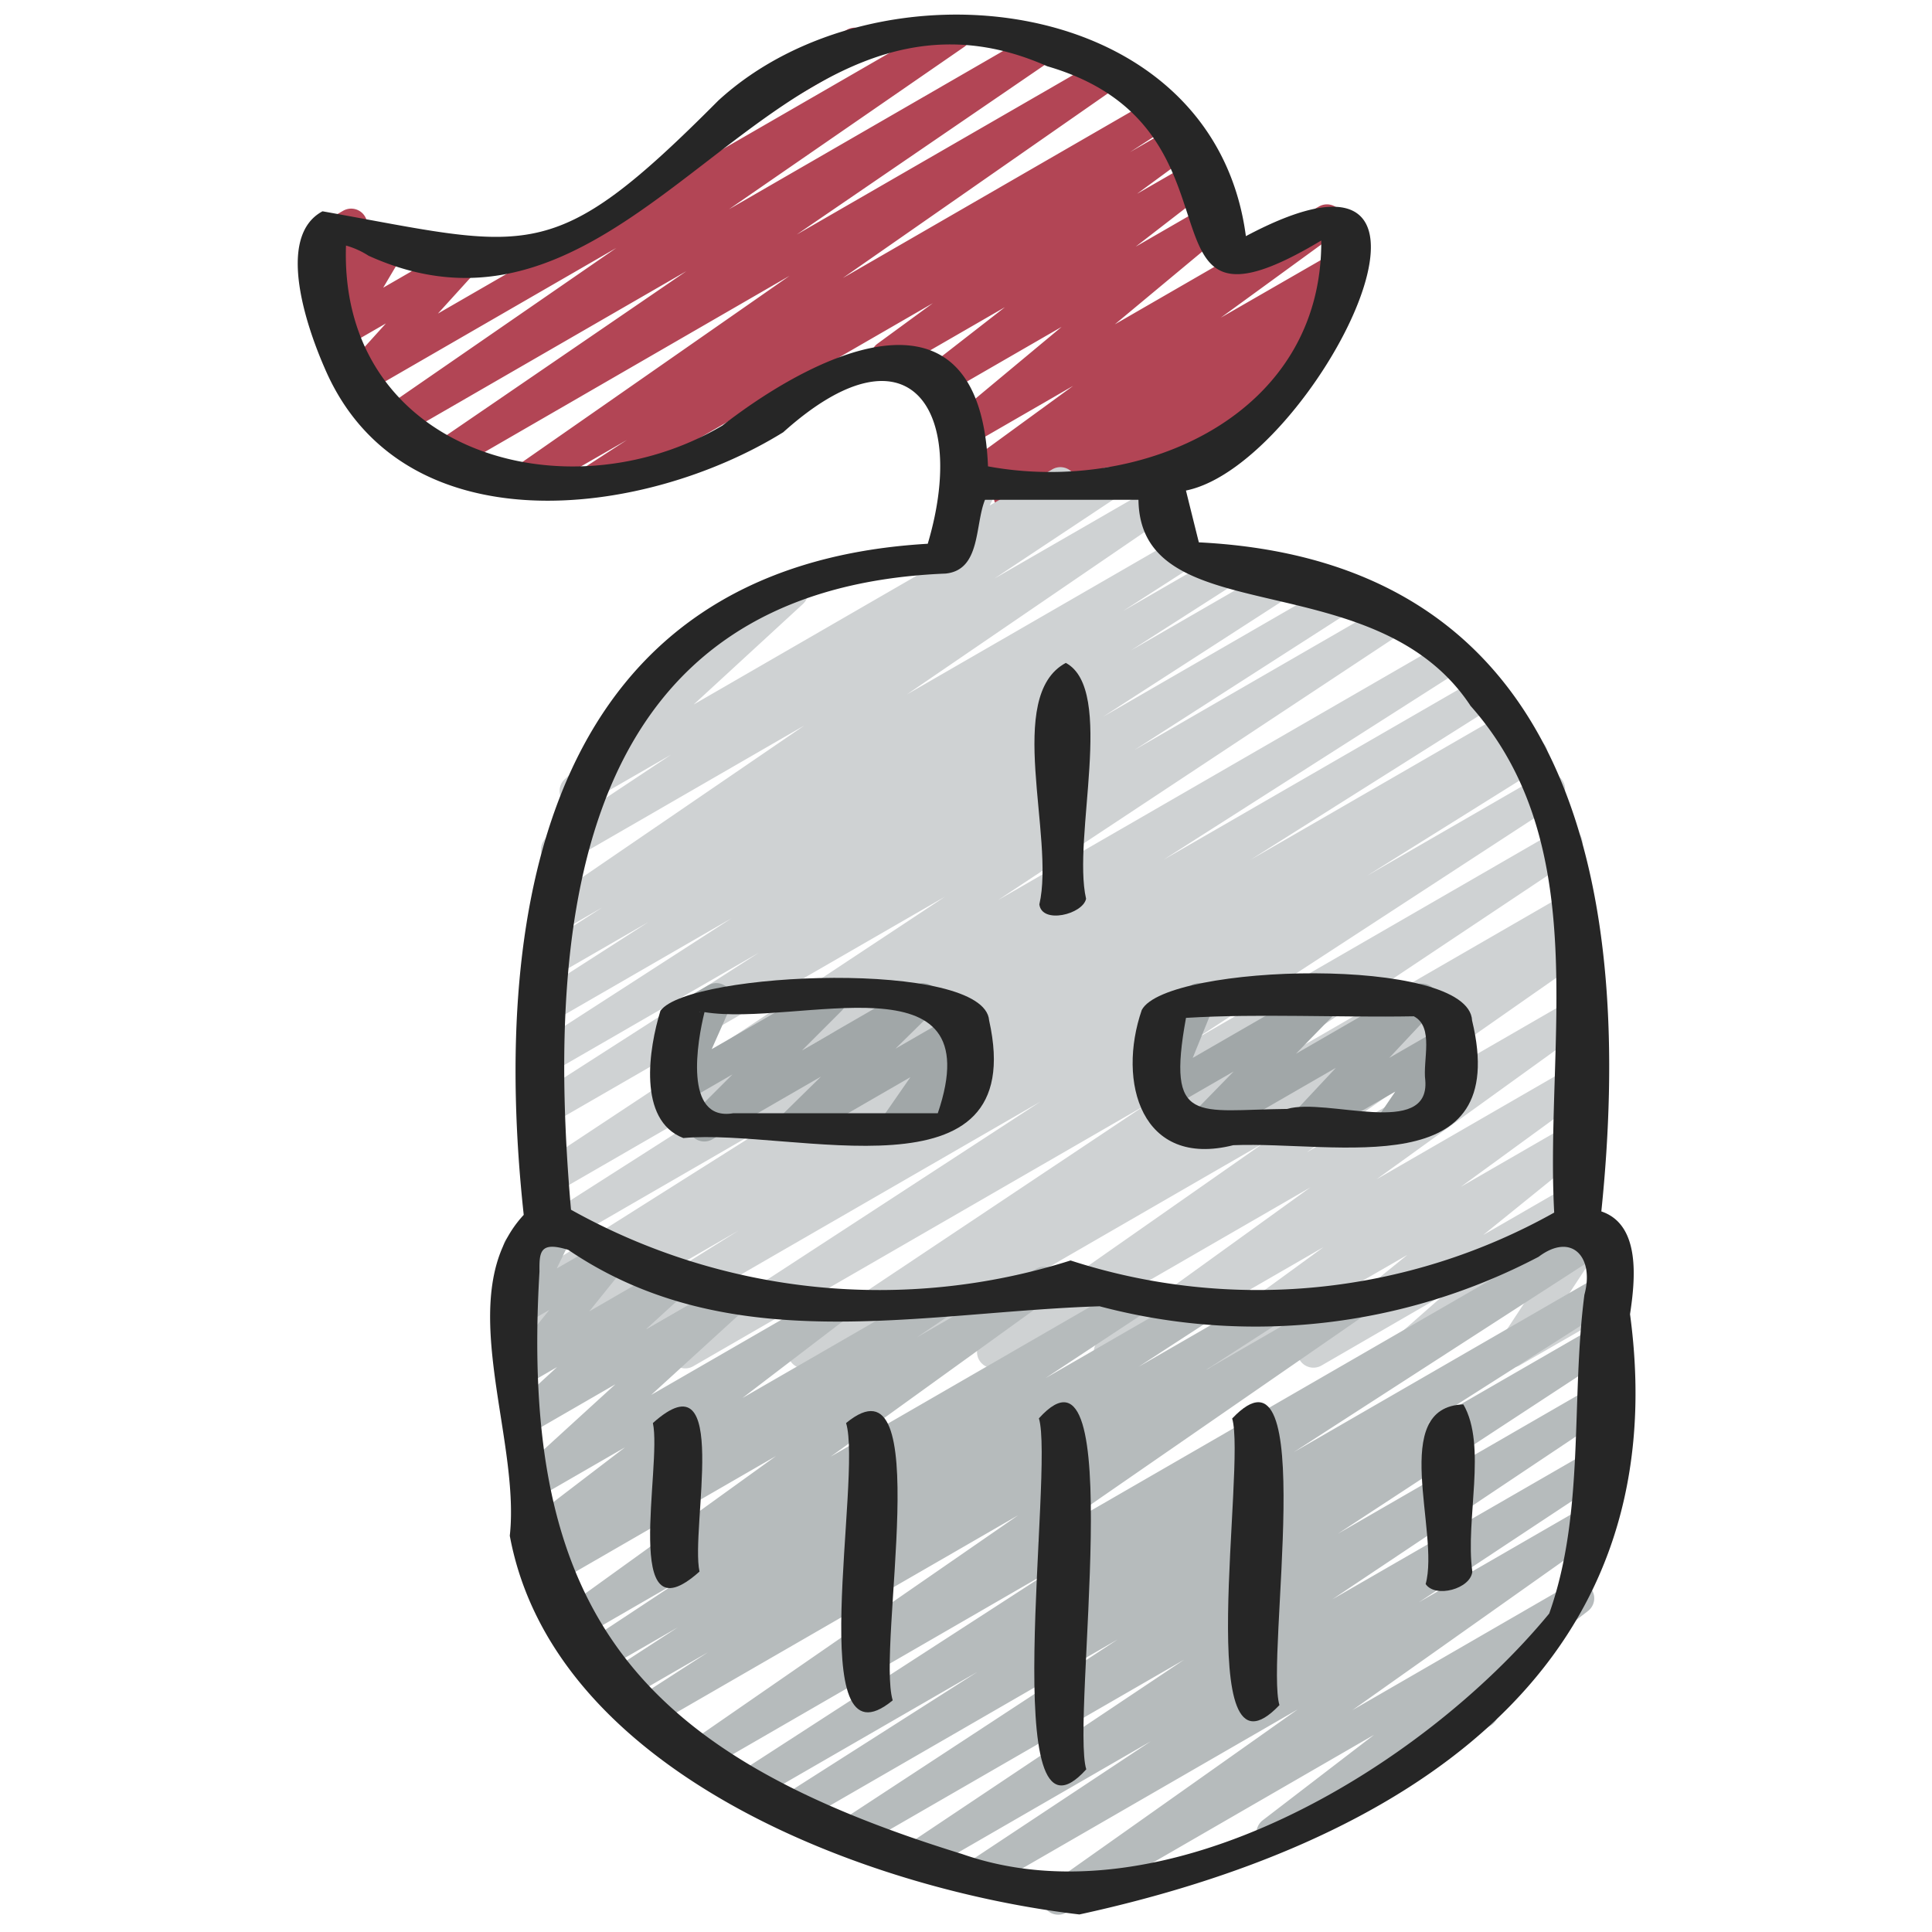 <svg xmlns="http://www.w3.org/2000/svg" version="1.1" xmlns:xlink="http://www.w3.org/1999/xlink" xmlns:svgjs="http://svgjs.com/svgjs" width="512" height="512" x="0" y="0" viewBox="0 0 60 60" style="enable-background:new 0 0 512 512" xml:space="preserve" class=""><g><path xmlns="http://www.w3.org/2000/svg" d="m22.7 4.081a.5.5 0 0 1 -.25-.933l3.829-2.21a.5.5 0 1 1 .5.865l-3.828 2.211a.494.494 0 0 1 -.251.067z" fill="#b24555" data-original="#b24555"></path><path xmlns="http://www.w3.org/2000/svg" d="m32.744 16.385a.5.5 0 0 1 -.293-.906l.713-.515-1.556.9a.5.5 0 0 1 -.535-.843l.417-.289-1.2.7a.5.5 0 0 1 -.545-.837l3.583-2.612-3.29 1.9a.5.5 0 0 1 -.569-.817l3.5-2.914-3.588 2.071a.5.5 0 0 1 -.556-.828l2.384-1.855-3.416 1.972a.5.5 0 0 1 -.545-.836l1.722-1.26-10.212 5.9a.5.5 0 0 1 -.522-.853l1.235-.8-2.971 1.709a.5.5 0 0 1 -.536-.843l8.556-5.963-10.614 6.134a.5.5 0 0 1 -.532-.845l7.944-5.435-8.953 5.169a.5.5 0 0 1 -.534-.844l7.31-5.045-7.791 4.5a.5.5 0 0 1 -.621-.767l1.256-1.389-1.235.712a.5.5 0 0 1 -.68-.687l.65-1.1-.326.188a.5.5 0 0 1 -.708-.633l.244-.558a.5.5 0 0 1 -.139-.92l.865-.5a.5.5 0 0 1 .708.633l-.153.352.666-.384a.492.492 0 0 1 .6.081.5.5 0 0 1 .075.606l-.651 1.1 2.332-1.346a.5.5 0 0 1 .621.768l-1.254 1.382 15.81-9.125a.5.5 0 0 1 .534.844l-7.307 5.043 9.515-5.494a.5.5 0 0 1 .533.846l-7.944 5.433 9.459-5.458a.5.5 0 0 1 .536.843l-8.562 5.965 9.633-5.562a.5.5 0 0 1 .521.853l-1.237.8 1.4-.809a.5.5 0 0 1 .545.836l-1.724 1.265 1.788-1.03a.5.5 0 0 1 .555.828l-2.386 1.845 2.284-1.318a.5.5 0 0 1 .569.817l-3.5 2.913 6.336-3.658a.5.5 0 0 1 .545.837l-3.589 2.613 3.586-2.065a.5.5 0 0 1 .535.844l-.781.541a.5.5 0 0 1 .363.9l-1.233.893a.5.5 0 0 1 .25.932l-7.638 4.409a.493.493 0 0 1 -.252.066z" fill="#b24555" data-original="#b24555"></path><path xmlns="http://www.w3.org/2000/svg" d="m29.539 17.463a.5.5 0 0 1 -.447-.723l.5-1a.469.469 0 0 1 -.1-.125.5.5 0 0 1 .183-.682l.583-.337a.5.5 0 0 1 .7.655l-.222.448 1.927-1.113a.5.5 0 1 1 .5.865l-3.374 1.949a.509.509 0 0 1 -.25.063z" fill="#cfd2d3" data-original="#cfd2d3" class=""></path><path xmlns="http://www.w3.org/2000/svg" d="m17.823 42.5a.5.5 0 0 1 -.264-.924l5.375-3.358-5.654 3.262a.5.5 0 0 1 -.512-.858l.544-.335-.032.018a.5.5 0 0 1 -.516-.856l7.6-4.8-7.084 4.094a.5.5 0 0 1 -.519-.854l9.223-5.889-8.7 5.024a.5.5 0 0 1 -.526-.849l12.588-8.327-12.066 6.962a.5.5 0 0 1 -.52-.854l6.813-4.372-6.293 3.633a.5.5 0 0 1 -.521-.853l5.961-3.847-5.44 3.14a.5.5 0 0 1 -.52-.853l3.381-2.171-2.861 1.651a.5.5 0 0 1 -.52-.853l1.944-1.25-1.416.819a.5.5 0 0 1 -.532-.846l8.224-5.623-7.437 4.294a.5.5 0 0 1 -.526-.849l3.825-2.539-2.715 1.563a.5.5 0 0 1 -.589-.8l3.391-3.119-.073.041a.5.5 0 0 1 -.5-.865l3.991-2.3a.5.5 0 0 1 .589.8l-3.393 3.122 12.635-7.299a.5.5 0 0 1 .526.85l-3.826 2.54 4.977-2.87a.5.5 0 0 1 .533.845l-8.223 5.621 8.144-4.7a.5.5 0 0 1 .52.854l-1.953 1.256 3.1-1.79a.5.5 0 0 1 .52.853l-3.375 2.161 4.58-2.643a.5.5 0 0 1 .522.852l-5.969 3.852 7.262-4.192a.5.5 0 0 1 .52.854l-6.8 4.365 7.831-4.52a.5.5 0 0 1 .527.849l-12.594 8.333 13.825-7.981a.5.5 0 0 1 .52.854l-9.21 5.877 9.8-5.656a.5.5 0 0 1 .516.855l-7.61 4.8 7.933-4.58a.5.5 0 0 1 .513.858l-.541.333.569-.328a.5.5 0 0 1 .515.857l-5.383 3.363 5.409-3.122a.5.5 0 0 1 .523.852l-11.3 7.368 11.328-6.54a.5.5 0 0 1 .528.848l-10.855 7.242 10.614-6.128a.5.5 0 0 1 .517.855l-.417.263a.5.5 0 0 1 .464.878l-8.683 6.072 8.152-4.706a.5.5 0 0 1 .543.838l-6.517 4.7 5.978-3.451a.5.5 0 0 1 .545.837l-3.909 2.85 3.368-1.944a.5.5 0 0 1 .565.821l-3.238 2.619 2.677-1.545a.5.5 0 0 1 .58.808l-1.592 1.4 1.016-.586a.5.5 0 0 1 .668.707l-.885 1.346.221-.127a.5.5 0 0 1 .5.866l-2.047 1.177a.493.493 0 0 1 -.613-.09.5.5 0 0 1 -.055-.617l.886-1.347-3.566 2.057a.5.5 0 0 1 -.581-.808l1.592-1.4-3.827 2.215a.5.5 0 0 1 -.564-.821l3.237-2.618-5.963 3.442a.5.5 0 0 1 -.545-.837l3.906-2.848-6.388 3.688a.5.5 0 0 1 -.543-.838l6.515-4.7-9.6 5.543a.5.5 0 0 1 -.536-.843l8.686-6.078-11.988 6.923a.5.5 0 0 1 -.517-.856l.264-.167-1.778 1.027a.5.5 0 0 1 -.528-.849l10.851-7.24-14.014 8.091a.5.5 0 0 1 -.523-.852l11.3-7.362-14.235 8.217a.494.494 0 0 1 -.25.068z" fill="#cfd2d3" data-original="#cfd2d3" class=""></path><path xmlns="http://www.w3.org/2000/svg" d="m32.863 59.462a.5.5 0 0 1 -.289-.908l7.726-5.466-9.78 5.646a.5.5 0 0 1 -.527-.849l5.748-3.809-7.028 4.058a.5.5 0 0 1 -.528-.849l8.588-5.741-10.063 5.808a.5.5 0 0 1 -.524-.851l8.527-5.588-9.759 5.635a.5.5 0 0 1 -.518-.855l5.917-3.77-6.766 3.906a.5.5 0 0 1 -.522-.852l9.716-6.287-10.748 6.21a.5.5 0 0 1 -.534-.844l10.124-7-11.376 6.567a.5.5 0 0 1 -.52-.852l2.263-1.46-2.671 1.542a.5.5 0 0 1 -.519-.853l2.248-1.46-2.584 1.491a.5.5 0 0 1 -.525-.849l3.17-2.093-3.393 1.959a.5.5 0 0 1 -.542-.838l6.926-4.992-7.088 4.092a.5.5 0 0 1 -.531-.847l.907-.614-.534.307a.5.5 0 0 1 -.554-.83l3.111-2.378-2.671 1.542a.5.5 0 0 1 -.587-.8l2.958-2.7-2.51 1.45a.5.5 0 0 1 -.588-.8l1.287-1.184-.8.463a.5.5 0 0 1 -.641-.745l1.2-1.493-.681.392a.5.5 0 0 1 -.7-.651l.564-1.16a.5.5 0 0 1 -.55-.237.5.5 0 0 1 .182-.682l1.266-.732a.5.5 0 0 1 .7.652l-.55 1.13 1.567-.9a.5.5 0 0 1 .64.745l-1.197 1.488 2.465-1.426a.5.5 0 0 1 .653.136.5.5 0 0 1 -.065.666l-1.288 1.177 2.53-1.46a.5.5 0 0 1 .587.8l-2.957 2.7 5.393-3.113a.5.5 0 0 1 .554.83l-3.116 2.381 5.785-3.339a.5.5 0 0 1 .53.847l-.9.61 3.714-2.135a.5.5 0 0 1 .542.837l-6.93 5 9.32-5.381a.5.5 0 0 1 .526.849l-3.175 2.095 4.614-2.663a.5.5 0 0 1 .522.851l-2.245 1.459 3.828-2.209a.5.5 0 0 1 .52.852l-2.256 1.455 4.347-2.51a.5.5 0 0 1 .534.844l-10.124 7 17.164-9.909a.5.5 0 0 1 .522.853l-9.719 6.277 9.493-5.481a.5.5 0 0 1 .519.855l-5.908 3.763 5.282-3.048a.5.5 0 0 1 .524.85l-8.538 5.594 7.886-4.552a.5.5 0 0 1 .528.849l-8.583 5.738 7.922-4.568a.5.5 0 0 1 .526.849l-5.762 3.811 5.116-2.953a.5.5 0 0 1 .539.84l-7.719 5.463 6.765-3.91a.5.5 0 0 1 .554.829l-3.482 2.674a.5.5 0 0 1 .448.892l-6.516 3.765a.5.5 0 0 1 -.555-.829l3.459-2.655-9.56 5.524a.5.5 0 0 1 -.25.062z" fill="#b6bbbc" data-original="#b6bbbc" class=""></path><path xmlns="http://www.w3.org/2000/svg" d="m24.647 35.47a.5.5 0 0 1 -.35-.857l1.2-1.178-3.384 1.953a.5.5 0 0 1 -.6-.786l1.236-1.236-1.467.847a.5.5 0 0 1 -.707-.635l.613-1.389a.5.5 0 0 1 -.353-.921l1.161-.67a.5.5 0 0 1 .707.634l-.6 1.35 3.44-1.982a.5.5 0 0 1 .6.786l-1.233 1.233 3.5-2.021a.5.5 0 0 1 .6.789l-1.2 1.18 1.9-1.095a.5.5 0 0 1 .66.717l-.854 1.231.2-.118a.5.5 0 0 1 .5.865l-2.137 1.233a.5.5 0 0 1 -.66-.717l.854-1.23-3.373 1.947a.49.49 0 0 1 -.253.07z" fill="#a1a7a8" data-original="#a1a7a8" class=""></path><path xmlns="http://www.w3.org/2000/svg" d="m37.359 35.47a.5.5 0 0 1 -.359-.85l1.311-1.344-2.031 1.172a.5.5 0 0 1 -.713-.621l.671-1.652a.5.5 0 0 1 -.407-.907l1.161-.67a.5.5 0 0 1 .713.621l-.664 1.635 3.91-2.256a.5.5 0 0 1 .608.782l-1.313 1.346 3.654-2.111a.5.5 0 0 1 .616.775l-1.372 1.464 1.572-.907a.5.5 0 0 1 .664.714l-.553.814a.5.5 0 0 1 .571.23.5.5 0 0 1 -.182.683l-1.755 1.012a.5.5 0 0 1 -.664-.714l.534-.785-2.6 1.5a.5.5 0 0 1 -.615-.774l1.371-1.465-3.878 2.238a.49.49 0 0 1 -.25.07z" fill="#a1a7a8" data-original="#a1a7a8" class=""></path><g xmlns="http://www.w3.org/2000/svg" fill="#262626"><path d="m30.718 31.689c-.144-1.894-9.307-1.527-10.207-.3-.358 1.162-.721 3.4.711 3.954 3.378-.313 10.778 2.097 9.496-3.654zm-8.972-.262h.006c-.021.019-.038-.014-.006 0zm1.025 3.146c-1.557.261-1.113-2.255-.892-3.14 2.89.466 8.936-1.828 7.245 3.14z" fill="#262626" data-original="#262626" class=""></path><path d="m35.459 31.365c-.773 2.238-.015 4.92 2.842 4.2 3.235-.131 8.648 1.238 7.416-3.872-.096-2.029-9.493-1.771-10.258-.328zm1.373.246c2.315-.139 4.731-.007 7.076-.049.638.335.271 1.367.356 1.992.141 1.8-3.063.524-4.289.885-2.807.025-3.754.537-3.143-2.828z" fill="#262626" data-original="#262626" class=""></path><path d="m10.016 6.562c-1.489.8-.449 3.693.067 4.87 2.4 5.611 9.916 4.673 14.242 1.991 3.885-3.49 5.738-.742 4.487 3.464-11.745.684-13.6 11.133-12.547 20.842-2.262 2.436-.091 6.842-.433 9.965 1.363 7.36 11.061 10.985 17.69 11.761 9.777-2.128 18.617-7.4 17.1-18.642.159-1.05.345-2.777-.891-3.191 1-9.7-.674-20.186-12.5-20.779q-.2-.8-.4-1.609c3.966-.8 9.648-12.041 1.861-7.9-1.007-7.626-11.462-8.734-16.386-4.209-5.186 5.213-5.82 4.591-12.29 3.437zm39.189 33.648c-.425 3.28.022 6.763-1.093 9.9-3.957 4.8-11.97 9.663-18.234 7.468-10.047-3.1-13.757-7.464-13.124-18.087-.005-.6 0-.954.895-.675 5.033 3.421 10.944 1.929 16.5 1.752a18.913 18.913 0 0 0 13.632-1.536c1.034-.778 1.741.014 1.424 1.178zm-3.546-18.3c3.856 4.328 2.323 10.462 2.608 15.748a18.84 18.84 0 0 1 -15.02 1.487 19.638 19.638 0 0 1 -15.514-1.576c-.8-9.16.2-19.289 11.63-19.756 1.1-.108.908-1.5 1.227-2.291h4.766c.054 4.163 7.325 1.897 10.303 6.383zm-34.213-13.968c8.449 3.825 12.548-9.67 21.076-5.885 6.661 1.935 2.328 9.117 8.511 5.412.037 5.407-5.54 7.9-10.35 7.014-.236-5.937-5.164-3.663-8.252-1.265-4.862 2.875-11.9.8-11.686-5.592a2.59 2.59 0 0 1 .701.316z" fill="#262626" data-original="#262626" class=""></path><path d="m32.264 44.048c.485 1.56-1.344 14.025 1.471 10.9-.484-1.556 1.345-14.021-1.471-10.9z" fill="#262626" data-original="#262626" class=""></path><path d="m26.276 44.194c.51 1.673-1.375 10.937 1.448 8.612-.51-1.673 1.376-10.937-1.448-8.612z" fill="#262626" data-original="#262626" class=""></path><path d="m20.276 44.194c.291 1.333-1 6.807 1.448 4.612-.291-1.333.998-6.806-1.448-4.612z" fill="#262626" data-original="#262626" class=""></path><path d="m38.266 44.053c.441 1.46-1.269 11.777 1.468 8.9-.441-1.466 1.266-11.783-1.468-8.9z" fill="#262626" data-original="#262626" class=""></path><path d="m45.446 43.615c-2.329.078-.724 3.971-1.171 5.579.3.446 1.4.151 1.449-.388-.224-1.613.466-3.906-.278-5.191z" fill="#262626" data-original="#262626" class=""></path><path d="m33.1 20.587c-1.912 1.025-.333 5.4-.822 7.5.079.623 1.351.307 1.451-.175-.436-1.905.919-6.495-.629-7.325z" fill="#262626" data-original="#262626" class=""></path></g></g></svg>